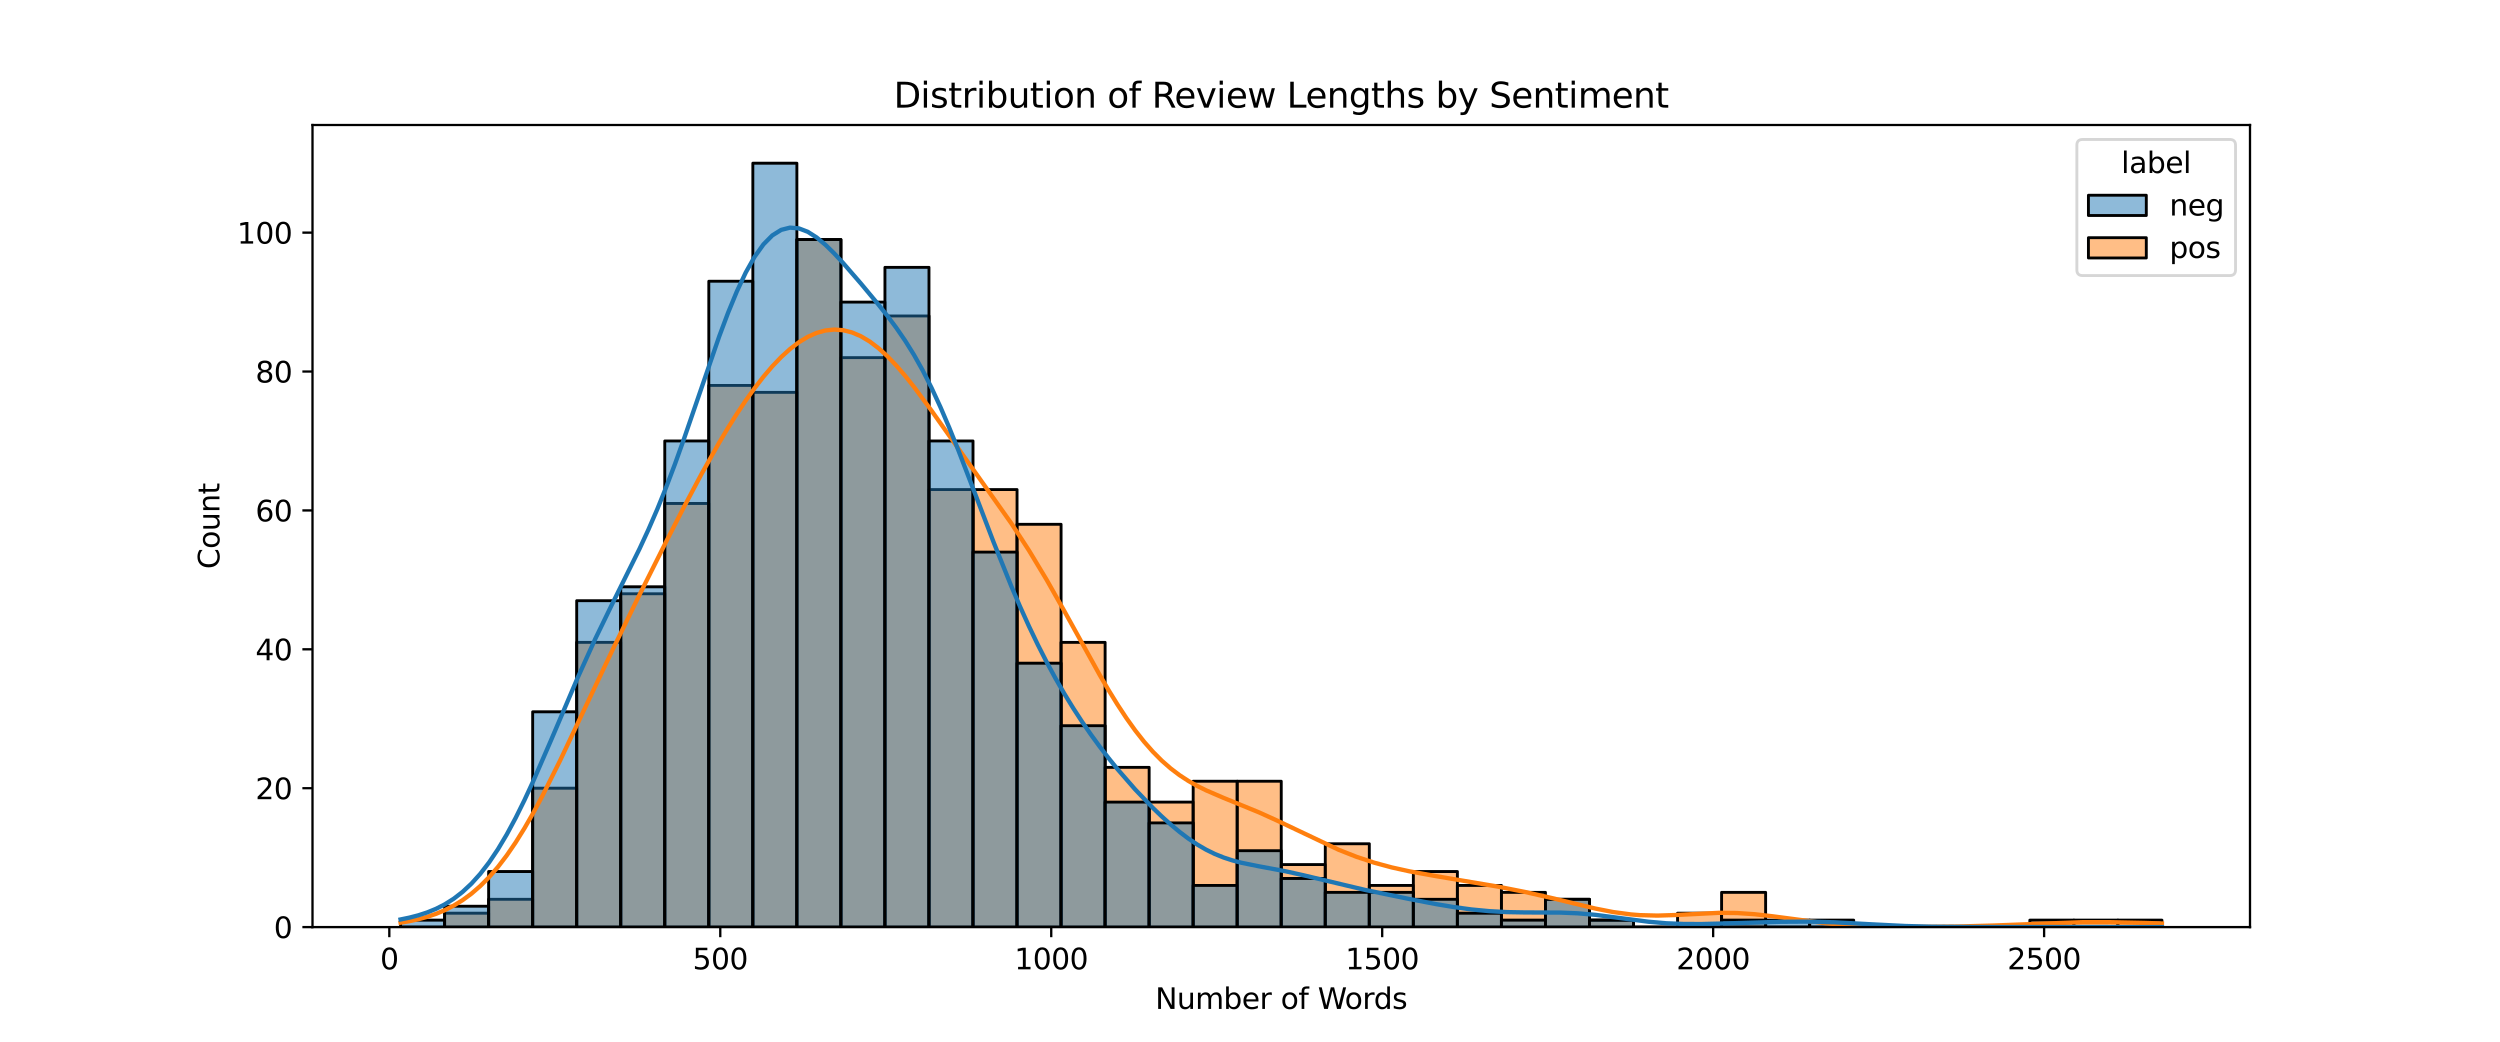 <?xml version="1.0" encoding="utf-8" standalone="no"?>
<!DOCTYPE svg PUBLIC "-//W3C//DTD SVG 1.1//EN"
  "http://www.w3.org/Graphics/SVG/1.1/DTD/svg11.dtd">
<svg xmlns:xlink="http://www.w3.org/1999/xlink" width="864pt" height="360pt" viewBox="0 0 864 360" xmlns="http://www.w3.org/2000/svg" version="1.1">
 <defs>
  <style type="text/css">*{stroke-linejoin: round; stroke-linecap: butt}</style>
 </defs>
 <g id="figure_1">
  <g id="patch_1">
   <path d="M 0 360 
L 864 360 
L 864 0 
L 0 0 
z
" style="fill: #ffffff"/>
  </g>
  <g id="axes_1">
   <g id="patch_2">
    <path d="M 108 320.4 
L 777.6 320.4 
L 777.6 43.2 
L 108 43.2 
z
" style="fill: #ffffff"/>
   </g>
   <g id="patch_3">
    <path d="M 138.436 320.4 
L 153.655 320.4 
L 153.655 320.4 
L 138.436 320.4 
z
" clip-path="url(#pd66132fec1)" style="fill: #ff7f0e; fill-opacity: 0.5; stroke: #000000; stroke-linejoin: miter"/>
   </g>
   <g id="patch_4">
    <path d="M 153.655 320.4 
L 168.873 320.4 
L 168.873 315.6 
L 153.655 315.6 
z
" clip-path="url(#pd66132fec1)" style="fill: #ff7f0e; fill-opacity: 0.5; stroke: #000000; stroke-linejoin: miter"/>
   </g>
   <g id="patch_5">
    <path d="M 168.873 320.4 
L 184.091 320.4 
L 184.091 310.8 
L 168.873 310.8 
z
" clip-path="url(#pd66132fec1)" style="fill: #ff7f0e; fill-opacity: 0.5; stroke: #000000; stroke-linejoin: miter"/>
   </g>
   <g id="patch_6">
    <path d="M 184.091 320.4 
L 199.309 320.4 
L 199.309 272.4 
L 184.091 272.4 
z
" clip-path="url(#pd66132fec1)" style="fill: #ff7f0e; fill-opacity: 0.5; stroke: #000000; stroke-linejoin: miter"/>
   </g>
   <g id="patch_7">
    <path d="M 199.309 320.4 
L 214.527 320.4 
L 214.527 222 
L 199.309 222 
z
" clip-path="url(#pd66132fec1)" style="fill: #ff7f0e; fill-opacity: 0.5; stroke: #000000; stroke-linejoin: miter"/>
   </g>
   <g id="patch_8">
    <path d="M 214.527 320.4 
L 229.745 320.4 
L 229.745 205.2 
L 214.527 205.2 
z
" clip-path="url(#pd66132fec1)" style="fill: #ff7f0e; fill-opacity: 0.5; stroke: #000000; stroke-linejoin: miter"/>
   </g>
   <g id="patch_9">
    <path d="M 229.745 320.4 
L 244.964 320.4 
L 244.964 174 
L 229.745 174 
z
" clip-path="url(#pd66132fec1)" style="fill: #ff7f0e; fill-opacity: 0.5; stroke: #000000; stroke-linejoin: miter"/>
   </g>
   <g id="patch_10">
    <path d="M 244.964 320.4 
L 260.182 320.4 
L 260.182 133.2 
L 244.964 133.2 
z
" clip-path="url(#pd66132fec1)" style="fill: #ff7f0e; fill-opacity: 0.5; stroke: #000000; stroke-linejoin: miter"/>
   </g>
   <g id="patch_11">
    <path d="M 260.182 320.4 
L 275.4 320.4 
L 275.4 135.6 
L 260.182 135.6 
z
" clip-path="url(#pd66132fec1)" style="fill: #ff7f0e; fill-opacity: 0.5; stroke: #000000; stroke-linejoin: miter"/>
   </g>
   <g id="patch_12">
    <path d="M 275.4 320.4 
L 290.618 320.4 
L 290.618 82.8 
L 275.4 82.8 
z
" clip-path="url(#pd66132fec1)" style="fill: #ff7f0e; fill-opacity: 0.5; stroke: #000000; stroke-linejoin: miter"/>
   </g>
   <g id="patch_13">
    <path d="M 290.618 320.4 
L 305.836 320.4 
L 305.836 123.6 
L 290.618 123.6 
z
" clip-path="url(#pd66132fec1)" style="fill: #ff7f0e; fill-opacity: 0.5; stroke: #000000; stroke-linejoin: miter"/>
   </g>
   <g id="patch_14">
    <path d="M 305.836 320.4 
L 321.055 320.4 
L 321.055 109.2 
L 305.836 109.2 
z
" clip-path="url(#pd66132fec1)" style="fill: #ff7f0e; fill-opacity: 0.5; stroke: #000000; stroke-linejoin: miter"/>
   </g>
   <g id="patch_15">
    <path d="M 321.055 320.4 
L 336.273 320.4 
L 336.273 169.2 
L 321.055 169.2 
z
" clip-path="url(#pd66132fec1)" style="fill: #ff7f0e; fill-opacity: 0.5; stroke: #000000; stroke-linejoin: miter"/>
   </g>
   <g id="patch_16">
    <path d="M 336.273 320.4 
L 351.491 320.4 
L 351.491 169.2 
L 336.273 169.2 
z
" clip-path="url(#pd66132fec1)" style="fill: #ff7f0e; fill-opacity: 0.5; stroke: #000000; stroke-linejoin: miter"/>
   </g>
   <g id="patch_17">
    <path d="M 351.491 320.4 
L 366.709 320.4 
L 366.709 181.2 
L 351.491 181.2 
z
" clip-path="url(#pd66132fec1)" style="fill: #ff7f0e; fill-opacity: 0.5; stroke: #000000; stroke-linejoin: miter"/>
   </g>
   <g id="patch_18">
    <path d="M 366.709 320.4 
L 381.927 320.4 
L 381.927 222 
L 366.709 222 
z
" clip-path="url(#pd66132fec1)" style="fill: #ff7f0e; fill-opacity: 0.5; stroke: #000000; stroke-linejoin: miter"/>
   </g>
   <g id="patch_19">
    <path d="M 381.927 320.4 
L 397.145 320.4 
L 397.145 265.2 
L 381.927 265.2 
z
" clip-path="url(#pd66132fec1)" style="fill: #ff7f0e; fill-opacity: 0.5; stroke: #000000; stroke-linejoin: miter"/>
   </g>
   <g id="patch_20">
    <path d="M 397.145 320.4 
L 412.364 320.4 
L 412.364 277.2 
L 397.145 277.2 
z
" clip-path="url(#pd66132fec1)" style="fill: #ff7f0e; fill-opacity: 0.5; stroke: #000000; stroke-linejoin: miter"/>
   </g>
   <g id="patch_21">
    <path d="M 412.364 320.4 
L 427.582 320.4 
L 427.582 270 
L 412.364 270 
z
" clip-path="url(#pd66132fec1)" style="fill: #ff7f0e; fill-opacity: 0.5; stroke: #000000; stroke-linejoin: miter"/>
   </g>
   <g id="patch_22">
    <path d="M 427.582 320.4 
L 442.8 320.4 
L 442.8 270 
L 427.582 270 
z
" clip-path="url(#pd66132fec1)" style="fill: #ff7f0e; fill-opacity: 0.5; stroke: #000000; stroke-linejoin: miter"/>
   </g>
   <g id="patch_23">
    <path d="M 442.8 320.4 
L 458.018 320.4 
L 458.018 298.8 
L 442.8 298.8 
z
" clip-path="url(#pd66132fec1)" style="fill: #ff7f0e; fill-opacity: 0.5; stroke: #000000; stroke-linejoin: miter"/>
   </g>
   <g id="patch_24">
    <path d="M 458.018 320.4 
L 473.236 320.4 
L 473.236 291.6 
L 458.018 291.6 
z
" clip-path="url(#pd66132fec1)" style="fill: #ff7f0e; fill-opacity: 0.5; stroke: #000000; stroke-linejoin: miter"/>
   </g>
   <g id="patch_25">
    <path d="M 473.236 320.4 
L 488.455 320.4 
L 488.455 306 
L 473.236 306 
z
" clip-path="url(#pd66132fec1)" style="fill: #ff7f0e; fill-opacity: 0.5; stroke: #000000; stroke-linejoin: miter"/>
   </g>
   <g id="patch_26">
    <path d="M 488.455 320.4 
L 503.673 320.4 
L 503.673 301.2 
L 488.455 301.2 
z
" clip-path="url(#pd66132fec1)" style="fill: #ff7f0e; fill-opacity: 0.5; stroke: #000000; stroke-linejoin: miter"/>
   </g>
   <g id="patch_27">
    <path d="M 503.673 320.4 
L 518.891 320.4 
L 518.891 306 
L 503.673 306 
z
" clip-path="url(#pd66132fec1)" style="fill: #ff7f0e; fill-opacity: 0.5; stroke: #000000; stroke-linejoin: miter"/>
   </g>
   <g id="patch_28">
    <path d="M 518.891 320.4 
L 534.109 320.4 
L 534.109 308.4 
L 518.891 308.4 
z
" clip-path="url(#pd66132fec1)" style="fill: #ff7f0e; fill-opacity: 0.5; stroke: #000000; stroke-linejoin: miter"/>
   </g>
   <g id="patch_29">
    <path d="M 534.109 320.4 
L 549.327 320.4 
L 549.327 310.8 
L 534.109 310.8 
z
" clip-path="url(#pd66132fec1)" style="fill: #ff7f0e; fill-opacity: 0.5; stroke: #000000; stroke-linejoin: miter"/>
   </g>
   <g id="patch_30">
    <path d="M 549.327 320.4 
L 564.545 320.4 
L 564.545 318 
L 549.327 318 
z
" clip-path="url(#pd66132fec1)" style="fill: #ff7f0e; fill-opacity: 0.5; stroke: #000000; stroke-linejoin: miter"/>
   </g>
   <g id="patch_31">
    <path d="M 564.545 320.4 
L 579.764 320.4 
L 579.764 320.4 
L 564.545 320.4 
z
" clip-path="url(#pd66132fec1)" style="fill: #ff7f0e; fill-opacity: 0.5; stroke: #000000; stroke-linejoin: miter"/>
   </g>
   <g id="patch_32">
    <path d="M 579.764 320.4 
L 594.982 320.4 
L 594.982 315.6 
L 579.764 315.6 
z
" clip-path="url(#pd66132fec1)" style="fill: #ff7f0e; fill-opacity: 0.5; stroke: #000000; stroke-linejoin: miter"/>
   </g>
   <g id="patch_33">
    <path d="M 594.982 320.4 
L 610.2 320.4 
L 610.2 308.4 
L 594.982 308.4 
z
" clip-path="url(#pd66132fec1)" style="fill: #ff7f0e; fill-opacity: 0.5; stroke: #000000; stroke-linejoin: miter"/>
   </g>
   <g id="patch_34">
    <path d="M 610.2 320.4 
L 625.418 320.4 
L 625.418 320.4 
L 610.2 320.4 
z
" clip-path="url(#pd66132fec1)" style="fill: #ff7f0e; fill-opacity: 0.5; stroke: #000000; stroke-linejoin: miter"/>
   </g>
   <g id="patch_35">
    <path d="M 625.418 320.4 
L 640.636 320.4 
L 640.636 320.4 
L 625.418 320.4 
z
" clip-path="url(#pd66132fec1)" style="fill: #ff7f0e; fill-opacity: 0.5; stroke: #000000; stroke-linejoin: miter"/>
   </g>
   <g id="patch_36">
    <path d="M 640.636 320.4 
L 655.855 320.4 
L 655.855 320.4 
L 640.636 320.4 
z
" clip-path="url(#pd66132fec1)" style="fill: #ff7f0e; fill-opacity: 0.5; stroke: #000000; stroke-linejoin: miter"/>
   </g>
   <g id="patch_37">
    <path d="M 655.855 320.4 
L 671.073 320.4 
L 671.073 320.4 
L 655.855 320.4 
z
" clip-path="url(#pd66132fec1)" style="fill: #ff7f0e; fill-opacity: 0.5; stroke: #000000; stroke-linejoin: miter"/>
   </g>
   <g id="patch_38">
    <path d="M 671.073 320.4 
L 686.291 320.4 
L 686.291 320.4 
L 671.073 320.4 
z
" clip-path="url(#pd66132fec1)" style="fill: #ff7f0e; fill-opacity: 0.5; stroke: #000000; stroke-linejoin: miter"/>
   </g>
   <g id="patch_39">
    <path d="M 686.291 320.4 
L 701.509 320.4 
L 701.509 320.4 
L 686.291 320.4 
z
" clip-path="url(#pd66132fec1)" style="fill: #ff7f0e; fill-opacity: 0.5; stroke: #000000; stroke-linejoin: miter"/>
   </g>
   <g id="patch_40">
    <path d="M 701.509 320.4 
L 716.727 320.4 
L 716.727 318 
L 701.509 318 
z
" clip-path="url(#pd66132fec1)" style="fill: #ff7f0e; fill-opacity: 0.5; stroke: #000000; stroke-linejoin: miter"/>
   </g>
   <g id="patch_41">
    <path d="M 716.727 320.4 
L 731.945 320.4 
L 731.945 318 
L 716.727 318 
z
" clip-path="url(#pd66132fec1)" style="fill: #ff7f0e; fill-opacity: 0.5; stroke: #000000; stroke-linejoin: miter"/>
   </g>
   <g id="patch_42">
    <path d="M 731.945 320.4 
L 747.164 320.4 
L 747.164 318 
L 731.945 318 
z
" clip-path="url(#pd66132fec1)" style="fill: #ff7f0e; fill-opacity: 0.5; stroke: #000000; stroke-linejoin: miter"/>
   </g>
   <g id="patch_43">
    <path d="M 138.436 320.4 
L 153.655 320.4 
L 153.655 318 
L 138.436 318 
z
" clip-path="url(#pd66132fec1)" style="fill: #1f77b4; fill-opacity: 0.5; stroke: #000000; stroke-linejoin: miter"/>
   </g>
   <g id="patch_44">
    <path d="M 153.655 320.4 
L 168.873 320.4 
L 168.873 313.2 
L 153.655 313.2 
z
" clip-path="url(#pd66132fec1)" style="fill: #1f77b4; fill-opacity: 0.5; stroke: #000000; stroke-linejoin: miter"/>
   </g>
   <g id="patch_45">
    <path d="M 168.873 320.4 
L 184.091 320.4 
L 184.091 301.2 
L 168.873 301.2 
z
" clip-path="url(#pd66132fec1)" style="fill: #1f77b4; fill-opacity: 0.5; stroke: #000000; stroke-linejoin: miter"/>
   </g>
   <g id="patch_46">
    <path d="M 184.091 320.4 
L 199.309 320.4 
L 199.309 246 
L 184.091 246 
z
" clip-path="url(#pd66132fec1)" style="fill: #1f77b4; fill-opacity: 0.5; stroke: #000000; stroke-linejoin: miter"/>
   </g>
   <g id="patch_47">
    <path d="M 199.309 320.4 
L 214.527 320.4 
L 214.527 207.6 
L 199.309 207.6 
z
" clip-path="url(#pd66132fec1)" style="fill: #1f77b4; fill-opacity: 0.5; stroke: #000000; stroke-linejoin: miter"/>
   </g>
   <g id="patch_48">
    <path d="M 214.527 320.4 
L 229.745 320.4 
L 229.745 202.8 
L 214.527 202.8 
z
" clip-path="url(#pd66132fec1)" style="fill: #1f77b4; fill-opacity: 0.5; stroke: #000000; stroke-linejoin: miter"/>
   </g>
   <g id="patch_49">
    <path d="M 229.745 320.4 
L 244.964 320.4 
L 244.964 152.4 
L 229.745 152.4 
z
" clip-path="url(#pd66132fec1)" style="fill: #1f77b4; fill-opacity: 0.5; stroke: #000000; stroke-linejoin: miter"/>
   </g>
   <g id="patch_50">
    <path d="M 244.964 320.4 
L 260.182 320.4 
L 260.182 97.2 
L 244.964 97.2 
z
" clip-path="url(#pd66132fec1)" style="fill: #1f77b4; fill-opacity: 0.5; stroke: #000000; stroke-linejoin: miter"/>
   </g>
   <g id="patch_51">
    <path d="M 260.182 320.4 
L 275.4 320.4 
L 275.4 56.4 
L 260.182 56.4 
z
" clip-path="url(#pd66132fec1)" style="fill: #1f77b4; fill-opacity: 0.5; stroke: #000000; stroke-linejoin: miter"/>
   </g>
   <g id="patch_52">
    <path d="M 275.4 320.4 
L 290.618 320.4 
L 290.618 82.8 
L 275.4 82.8 
z
" clip-path="url(#pd66132fec1)" style="fill: #1f77b4; fill-opacity: 0.5; stroke: #000000; stroke-linejoin: miter"/>
   </g>
   <g id="patch_53">
    <path d="M 290.618 320.4 
L 305.836 320.4 
L 305.836 104.4 
L 290.618 104.4 
z
" clip-path="url(#pd66132fec1)" style="fill: #1f77b4; fill-opacity: 0.5; stroke: #000000; stroke-linejoin: miter"/>
   </g>
   <g id="patch_54">
    <path d="M 305.836 320.4 
L 321.055 320.4 
L 321.055 92.4 
L 305.836 92.4 
z
" clip-path="url(#pd66132fec1)" style="fill: #1f77b4; fill-opacity: 0.5; stroke: #000000; stroke-linejoin: miter"/>
   </g>
   <g id="patch_55">
    <path d="M 321.055 320.4 
L 336.273 320.4 
L 336.273 152.4 
L 321.055 152.4 
z
" clip-path="url(#pd66132fec1)" style="fill: #1f77b4; fill-opacity: 0.5; stroke: #000000; stroke-linejoin: miter"/>
   </g>
   <g id="patch_56">
    <path d="M 336.273 320.4 
L 351.491 320.4 
L 351.491 190.8 
L 336.273 190.8 
z
" clip-path="url(#pd66132fec1)" style="fill: #1f77b4; fill-opacity: 0.5; stroke: #000000; stroke-linejoin: miter"/>
   </g>
   <g id="patch_57">
    <path d="M 351.491 320.4 
L 366.709 320.4 
L 366.709 229.2 
L 351.491 229.2 
z
" clip-path="url(#pd66132fec1)" style="fill: #1f77b4; fill-opacity: 0.5; stroke: #000000; stroke-linejoin: miter"/>
   </g>
   <g id="patch_58">
    <path d="M 366.709 320.4 
L 381.927 320.4 
L 381.927 250.8 
L 366.709 250.8 
z
" clip-path="url(#pd66132fec1)" style="fill: #1f77b4; fill-opacity: 0.5; stroke: #000000; stroke-linejoin: miter"/>
   </g>
   <g id="patch_59">
    <path d="M 381.927 320.4 
L 397.145 320.4 
L 397.145 277.2 
L 381.927 277.2 
z
" clip-path="url(#pd66132fec1)" style="fill: #1f77b4; fill-opacity: 0.5; stroke: #000000; stroke-linejoin: miter"/>
   </g>
   <g id="patch_60">
    <path d="M 397.145 320.4 
L 412.364 320.4 
L 412.364 284.4 
L 397.145 284.4 
z
" clip-path="url(#pd66132fec1)" style="fill: #1f77b4; fill-opacity: 0.5; stroke: #000000; stroke-linejoin: miter"/>
   </g>
   <g id="patch_61">
    <path d="M 412.364 320.4 
L 427.582 320.4 
L 427.582 306 
L 412.364 306 
z
" clip-path="url(#pd66132fec1)" style="fill: #1f77b4; fill-opacity: 0.5; stroke: #000000; stroke-linejoin: miter"/>
   </g>
   <g id="patch_62">
    <path d="M 427.582 320.4 
L 442.8 320.4 
L 442.8 294 
L 427.582 294 
z
" clip-path="url(#pd66132fec1)" style="fill: #1f77b4; fill-opacity: 0.5; stroke: #000000; stroke-linejoin: miter"/>
   </g>
   <g id="patch_63">
    <path d="M 442.8 320.4 
L 458.018 320.4 
L 458.018 303.6 
L 442.8 303.6 
z
" clip-path="url(#pd66132fec1)" style="fill: #1f77b4; fill-opacity: 0.5; stroke: #000000; stroke-linejoin: miter"/>
   </g>
   <g id="patch_64">
    <path d="M 458.018 320.4 
L 473.236 320.4 
L 473.236 308.4 
L 458.018 308.4 
z
" clip-path="url(#pd66132fec1)" style="fill: #1f77b4; fill-opacity: 0.5; stroke: #000000; stroke-linejoin: miter"/>
   </g>
   <g id="patch_65">
    <path d="M 473.236 320.4 
L 488.455 320.4 
L 488.455 308.4 
L 473.236 308.4 
z
" clip-path="url(#pd66132fec1)" style="fill: #1f77b4; fill-opacity: 0.5; stroke: #000000; stroke-linejoin: miter"/>
   </g>
   <g id="patch_66">
    <path d="M 488.455 320.4 
L 503.673 320.4 
L 503.673 310.8 
L 488.455 310.8 
z
" clip-path="url(#pd66132fec1)" style="fill: #1f77b4; fill-opacity: 0.5; stroke: #000000; stroke-linejoin: miter"/>
   </g>
   <g id="patch_67">
    <path d="M 503.673 320.4 
L 518.891 320.4 
L 518.891 315.6 
L 503.673 315.6 
z
" clip-path="url(#pd66132fec1)" style="fill: #1f77b4; fill-opacity: 0.5; stroke: #000000; stroke-linejoin: miter"/>
   </g>
   <g id="patch_68">
    <path d="M 518.891 320.4 
L 534.109 320.4 
L 534.109 318 
L 518.891 318 
z
" clip-path="url(#pd66132fec1)" style="fill: #1f77b4; fill-opacity: 0.5; stroke: #000000; stroke-linejoin: miter"/>
   </g>
   <g id="patch_69">
    <path d="M 534.109 320.4 
L 549.327 320.4 
L 549.327 310.8 
L 534.109 310.8 
z
" clip-path="url(#pd66132fec1)" style="fill: #1f77b4; fill-opacity: 0.5; stroke: #000000; stroke-linejoin: miter"/>
   </g>
   <g id="patch_70">
    <path d="M 549.327 320.4 
L 564.545 320.4 
L 564.545 318 
L 549.327 318 
z
" clip-path="url(#pd66132fec1)" style="fill: #1f77b4; fill-opacity: 0.5; stroke: #000000; stroke-linejoin: miter"/>
   </g>
   <g id="patch_71">
    <path d="M 564.545 320.4 
L 579.764 320.4 
L 579.764 320.4 
L 564.545 320.4 
z
" clip-path="url(#pd66132fec1)" style="fill: #1f77b4; fill-opacity: 0.5; stroke: #000000; stroke-linejoin: miter"/>
   </g>
   <g id="patch_72">
    <path d="M 579.764 320.4 
L 594.982 320.4 
L 594.982 320.4 
L 579.764 320.4 
z
" clip-path="url(#pd66132fec1)" style="fill: #1f77b4; fill-opacity: 0.5; stroke: #000000; stroke-linejoin: miter"/>
   </g>
   <g id="patch_73">
    <path d="M 594.982 320.4 
L 610.2 320.4 
L 610.2 318 
L 594.982 318 
z
" clip-path="url(#pd66132fec1)" style="fill: #1f77b4; fill-opacity: 0.5; stroke: #000000; stroke-linejoin: miter"/>
   </g>
   <g id="patch_74">
    <path d="M 610.2 320.4 
L 625.418 320.4 
L 625.418 318 
L 610.2 318 
z
" clip-path="url(#pd66132fec1)" style="fill: #1f77b4; fill-opacity: 0.5; stroke: #000000; stroke-linejoin: miter"/>
   </g>
   <g id="patch_75">
    <path d="M 625.418 320.4 
L 640.636 320.4 
L 640.636 318 
L 625.418 318 
z
" clip-path="url(#pd66132fec1)" style="fill: #1f77b4; fill-opacity: 0.5; stroke: #000000; stroke-linejoin: miter"/>
   </g>
   <g id="patch_76">
    <path d="M 640.636 320.4 
L 655.855 320.4 
L 655.855 320.4 
L 640.636 320.4 
z
" clip-path="url(#pd66132fec1)" style="fill: #1f77b4; fill-opacity: 0.5; stroke: #000000; stroke-linejoin: miter"/>
   </g>
   <g id="patch_77">
    <path d="M 655.855 320.4 
L 671.073 320.4 
L 671.073 320.4 
L 655.855 320.4 
z
" clip-path="url(#pd66132fec1)" style="fill: #1f77b4; fill-opacity: 0.5; stroke: #000000; stroke-linejoin: miter"/>
   </g>
   <g id="patch_78">
    <path d="M 671.073 320.4 
L 686.291 320.4 
L 686.291 320.4 
L 671.073 320.4 
z
" clip-path="url(#pd66132fec1)" style="fill: #1f77b4; fill-opacity: 0.5; stroke: #000000; stroke-linejoin: miter"/>
   </g>
   <g id="patch_79">
    <path d="M 686.291 320.4 
L 701.509 320.4 
L 701.509 320.4 
L 686.291 320.4 
z
" clip-path="url(#pd66132fec1)" style="fill: #1f77b4; fill-opacity: 0.5; stroke: #000000; stroke-linejoin: miter"/>
   </g>
   <g id="patch_80">
    <path d="M 701.509 320.4 
L 716.727 320.4 
L 716.727 320.4 
L 701.509 320.4 
z
" clip-path="url(#pd66132fec1)" style="fill: #1f77b4; fill-opacity: 0.5; stroke: #000000; stroke-linejoin: miter"/>
   </g>
   <g id="patch_81">
    <path d="M 716.727 320.4 
L 731.945 320.4 
L 731.945 320.4 
L 716.727 320.4 
z
" clip-path="url(#pd66132fec1)" style="fill: #1f77b4; fill-opacity: 0.5; stroke: #000000; stroke-linejoin: miter"/>
   </g>
   <g id="patch_82">
    <path d="M 731.945 320.4 
L 747.164 320.4 
L 747.164 320.4 
L 731.945 320.4 
z
" clip-path="url(#pd66132fec1)" style="fill: #1f77b4; fill-opacity: 0.5; stroke: #000000; stroke-linejoin: miter"/>
   </g>
   <g id="matplotlib.axis_1">
    <g id="xtick_1">
     <g id="line2d_1">
      <defs>
       <path id="m12e6ab8693" d="M 0 0 
L 0 3.5 
" style="stroke: #000000; stroke-width: 0.8"/>
      </defs>
      <g>
       <use xlink:href="#m12e6ab8693" x="134.547" y="320.4" style="stroke: #000000; stroke-width: 0.8"/>
      </g>
     </g>
     <g id="text_1">
      <!-- 0 -->
      <g transform="translate(131.366 334.998) scale(0.1 -0.1)">
       <defs>
        <path id="DejaVuSans-30" d="M 2034 4250 
Q 1547 4250 1301 3770 
Q 1056 3291 1056 2328 
Q 1056 1369 1301 889 
Q 1547 409 2034 409 
Q 2525 409 2770 889 
Q 3016 1369 3016 2328 
Q 3016 3291 2770 3770 
Q 2525 4250 2034 4250 
z
M 2034 4750 
Q 2819 4750 3233 4129 
Q 3647 3509 3647 2328 
Q 3647 1150 3233 529 
Q 2819 -91 2034 -91 
Q 1250 -91 836 529 
Q 422 1150 422 2328 
Q 422 3509 836 4129 
Q 1250 4750 2034 4750 
z
" transform="scale(0.016)"/>
       </defs>
       <use xlink:href="#DejaVuSans-30"/>
      </g>
     </g>
    </g>
    <g id="xtick_2">
     <g id="line2d_2">
      <g>
       <use xlink:href="#m12e6ab8693" x="248.927" y="320.4" style="stroke: #000000; stroke-width: 0.8"/>
      </g>
     </g>
     <g id="text_2">
      <!-- 500 -->
      <g transform="translate(239.383 334.998) scale(0.1 -0.1)">
       <defs>
        <path id="DejaVuSans-35" d="M 691 4666 
L 3169 4666 
L 3169 4134 
L 1269 4134 
L 1269 2991 
Q 1406 3038 1543 3061 
Q 1681 3084 1819 3084 
Q 2600 3084 3056 2656 
Q 3513 2228 3513 1497 
Q 3513 744 3044 326 
Q 2575 -91 1722 -91 
Q 1428 -91 1123 -41 
Q 819 9 494 109 
L 494 744 
Q 775 591 1075 516 
Q 1375 441 1709 441 
Q 2250 441 2565 725 
Q 2881 1009 2881 1497 
Q 2881 1984 2565 2268 
Q 2250 2553 1709 2553 
Q 1456 2553 1204 2497 
Q 953 2441 691 2322 
L 691 4666 
z
" transform="scale(0.016)"/>
       </defs>
       <use xlink:href="#DejaVuSans-35"/>
       <use xlink:href="#DejaVuSans-30" x="63.623"/>
       <use xlink:href="#DejaVuSans-30" x="127.246"/>
      </g>
     </g>
    </g>
    <g id="xtick_3">
     <g id="line2d_3">
      <g>
       <use xlink:href="#m12e6ab8693" x="363.306" y="320.4" style="stroke: #000000; stroke-width: 0.8"/>
      </g>
     </g>
     <g id="text_3">
      <!-- 1000 -->
      <g transform="translate(350.581 334.998) scale(0.1 -0.1)">
       <defs>
        <path id="DejaVuSans-31" d="M 794 531 
L 1825 531 
L 1825 4091 
L 703 3866 
L 703 4441 
L 1819 4666 
L 2450 4666 
L 2450 531 
L 3481 531 
L 3481 0 
L 794 0 
L 794 531 
z
" transform="scale(0.016)"/>
       </defs>
       <use xlink:href="#DejaVuSans-31"/>
       <use xlink:href="#DejaVuSans-30" x="63.623"/>
       <use xlink:href="#DejaVuSans-30" x="127.246"/>
       <use xlink:href="#DejaVuSans-30" x="190.869"/>
      </g>
     </g>
    </g>
    <g id="xtick_4">
     <g id="line2d_4">
      <g>
       <use xlink:href="#m12e6ab8693" x="477.686" y="320.4" style="stroke: #000000; stroke-width: 0.8"/>
      </g>
     </g>
     <g id="text_4">
      <!-- 1500 -->
      <g transform="translate(464.961 334.998) scale(0.1 -0.1)">
       <use xlink:href="#DejaVuSans-31"/>
       <use xlink:href="#DejaVuSans-35" x="63.623"/>
       <use xlink:href="#DejaVuSans-30" x="127.246"/>
       <use xlink:href="#DejaVuSans-30" x="190.869"/>
      </g>
     </g>
    </g>
    <g id="xtick_5">
     <g id="line2d_5">
      <g>
       <use xlink:href="#m12e6ab8693" x="592.065" y="320.4" style="stroke: #000000; stroke-width: 0.8"/>
      </g>
     </g>
     <g id="text_5">
      <!-- 2000 -->
      <g transform="translate(579.34 334.998) scale(0.1 -0.1)">
       <defs>
        <path id="DejaVuSans-32" d="M 1228 531 
L 3431 531 
L 3431 0 
L 469 0 
L 469 531 
Q 828 903 1448 1529 
Q 2069 2156 2228 2338 
Q 2531 2678 2651 2914 
Q 2772 3150 2772 3378 
Q 2772 3750 2511 3984 
Q 2250 4219 1831 4219 
Q 1534 4219 1204 4116 
Q 875 4013 500 3803 
L 500 4441 
Q 881 4594 1212 4672 
Q 1544 4750 1819 4750 
Q 2544 4750 2975 4387 
Q 3406 4025 3406 3419 
Q 3406 3131 3298 2873 
Q 3191 2616 2906 2266 
Q 2828 2175 2409 1742 
Q 1991 1309 1228 531 
z
" transform="scale(0.016)"/>
       </defs>
       <use xlink:href="#DejaVuSans-32"/>
       <use xlink:href="#DejaVuSans-30" x="63.623"/>
       <use xlink:href="#DejaVuSans-30" x="127.246"/>
       <use xlink:href="#DejaVuSans-30" x="190.869"/>
      </g>
     </g>
    </g>
    <g id="xtick_6">
     <g id="line2d_6">
      <g>
       <use xlink:href="#m12e6ab8693" x="706.445" y="320.4" style="stroke: #000000; stroke-width: 0.8"/>
      </g>
     </g>
     <g id="text_6">
      <!-- 2500 -->
      <g transform="translate(693.72 334.998) scale(0.1 -0.1)">
       <use xlink:href="#DejaVuSans-32"/>
       <use xlink:href="#DejaVuSans-35" x="63.623"/>
       <use xlink:href="#DejaVuSans-30" x="127.246"/>
       <use xlink:href="#DejaVuSans-30" x="190.869"/>
      </g>
     </g>
    </g>
    <g id="text_7">
     <!-- Number of Words -->
     <g transform="translate(399.26 348.677) scale(0.1 -0.1)">
      <defs>
       <path id="DejaVuSans-4e" d="M 628 4666 
L 1478 4666 
L 3547 763 
L 3547 4666 
L 4159 4666 
L 4159 0 
L 3309 0 
L 1241 3903 
L 1241 0 
L 628 0 
L 628 4666 
z
" transform="scale(0.016)"/>
       <path id="DejaVuSans-75" d="M 544 1381 
L 544 3500 
L 1119 3500 
L 1119 1403 
Q 1119 906 1312 657 
Q 1506 409 1894 409 
Q 2359 409 2629 706 
Q 2900 1003 2900 1516 
L 2900 3500 
L 3475 3500 
L 3475 0 
L 2900 0 
L 2900 538 
Q 2691 219 2414 64 
Q 2138 -91 1772 -91 
Q 1169 -91 856 284 
Q 544 659 544 1381 
z
M 1991 3584 
L 1991 3584 
z
" transform="scale(0.016)"/>
       <path id="DejaVuSans-6d" d="M 3328 2828 
Q 3544 3216 3844 3400 
Q 4144 3584 4550 3584 
Q 5097 3584 5394 3201 
Q 5691 2819 5691 2113 
L 5691 0 
L 5113 0 
L 5113 2094 
Q 5113 2597 4934 2840 
Q 4756 3084 4391 3084 
Q 3944 3084 3684 2787 
Q 3425 2491 3425 1978 
L 3425 0 
L 2847 0 
L 2847 2094 
Q 2847 2600 2669 2842 
Q 2491 3084 2119 3084 
Q 1678 3084 1418 2786 
Q 1159 2488 1159 1978 
L 1159 0 
L 581 0 
L 581 3500 
L 1159 3500 
L 1159 2956 
Q 1356 3278 1631 3431 
Q 1906 3584 2284 3584 
Q 2666 3584 2933 3390 
Q 3200 3197 3328 2828 
z
" transform="scale(0.016)"/>
       <path id="DejaVuSans-62" d="M 3116 1747 
Q 3116 2381 2855 2742 
Q 2594 3103 2138 3103 
Q 1681 3103 1420 2742 
Q 1159 2381 1159 1747 
Q 1159 1113 1420 752 
Q 1681 391 2138 391 
Q 2594 391 2855 752 
Q 3116 1113 3116 1747 
z
M 1159 2969 
Q 1341 3281 1617 3432 
Q 1894 3584 2278 3584 
Q 2916 3584 3314 3078 
Q 3713 2572 3713 1747 
Q 3713 922 3314 415 
Q 2916 -91 2278 -91 
Q 1894 -91 1617 61 
Q 1341 213 1159 525 
L 1159 0 
L 581 0 
L 581 4863 
L 1159 4863 
L 1159 2969 
z
" transform="scale(0.016)"/>
       <path id="DejaVuSans-65" d="M 3597 1894 
L 3597 1613 
L 953 1613 
Q 991 1019 1311 708 
Q 1631 397 2203 397 
Q 2534 397 2845 478 
Q 3156 559 3463 722 
L 3463 178 
Q 3153 47 2828 -22 
Q 2503 -91 2169 -91 
Q 1331 -91 842 396 
Q 353 884 353 1716 
Q 353 2575 817 3079 
Q 1281 3584 2069 3584 
Q 2775 3584 3186 3129 
Q 3597 2675 3597 1894 
z
M 3022 2063 
Q 3016 2534 2758 2815 
Q 2500 3097 2075 3097 
Q 1594 3097 1305 2825 
Q 1016 2553 972 2059 
L 3022 2063 
z
" transform="scale(0.016)"/>
       <path id="DejaVuSans-72" d="M 2631 2963 
Q 2534 3019 2420 3045 
Q 2306 3072 2169 3072 
Q 1681 3072 1420 2755 
Q 1159 2438 1159 1844 
L 1159 0 
L 581 0 
L 581 3500 
L 1159 3500 
L 1159 2956 
Q 1341 3275 1631 3429 
Q 1922 3584 2338 3584 
Q 2397 3584 2469 3576 
Q 2541 3569 2628 3553 
L 2631 2963 
z
" transform="scale(0.016)"/>
       <path id="DejaVuSans-20" transform="scale(0.016)"/>
       <path id="DejaVuSans-6f" d="M 1959 3097 
Q 1497 3097 1228 2736 
Q 959 2375 959 1747 
Q 959 1119 1226 758 
Q 1494 397 1959 397 
Q 2419 397 2687 759 
Q 2956 1122 2956 1747 
Q 2956 2369 2687 2733 
Q 2419 3097 1959 3097 
z
M 1959 3584 
Q 2709 3584 3137 3096 
Q 3566 2609 3566 1747 
Q 3566 888 3137 398 
Q 2709 -91 1959 -91 
Q 1206 -91 779 398 
Q 353 888 353 1747 
Q 353 2609 779 3096 
Q 1206 3584 1959 3584 
z
" transform="scale(0.016)"/>
       <path id="DejaVuSans-66" d="M 2375 4863 
L 2375 4384 
L 1825 4384 
Q 1516 4384 1395 4259 
Q 1275 4134 1275 3809 
L 1275 3500 
L 2222 3500 
L 2222 3053 
L 1275 3053 
L 1275 0 
L 697 0 
L 697 3053 
L 147 3053 
L 147 3500 
L 697 3500 
L 697 3744 
Q 697 4328 969 4595 
Q 1241 4863 1831 4863 
L 2375 4863 
z
" transform="scale(0.016)"/>
       <path id="DejaVuSans-57" d="M 213 4666 
L 850 4666 
L 1831 722 
L 2809 4666 
L 3519 4666 
L 4500 722 
L 5478 4666 
L 6119 4666 
L 4947 0 
L 4153 0 
L 3169 4050 
L 2175 0 
L 1381 0 
L 213 4666 
z
" transform="scale(0.016)"/>
       <path id="DejaVuSans-64" d="M 2906 2969 
L 2906 4863 
L 3481 4863 
L 3481 0 
L 2906 0 
L 2906 525 
Q 2725 213 2448 61 
Q 2172 -91 1784 -91 
Q 1150 -91 751 415 
Q 353 922 353 1747 
Q 353 2572 751 3078 
Q 1150 3584 1784 3584 
Q 2172 3584 2448 3432 
Q 2725 3281 2906 2969 
z
M 947 1747 
Q 947 1113 1208 752 
Q 1469 391 1925 391 
Q 2381 391 2643 752 
Q 2906 1113 2906 1747 
Q 2906 2381 2643 2742 
Q 2381 3103 1925 3103 
Q 1469 3103 1208 2742 
Q 947 2381 947 1747 
z
" transform="scale(0.016)"/>
       <path id="DejaVuSans-73" d="M 2834 3397 
L 2834 2853 
Q 2591 2978 2328 3040 
Q 2066 3103 1784 3103 
Q 1356 3103 1142 2972 
Q 928 2841 928 2578 
Q 928 2378 1081 2264 
Q 1234 2150 1697 2047 
L 1894 2003 
Q 2506 1872 2764 1633 
Q 3022 1394 3022 966 
Q 3022 478 2636 193 
Q 2250 -91 1575 -91 
Q 1294 -91 989 -36 
Q 684 19 347 128 
L 347 722 
Q 666 556 975 473 
Q 1284 391 1588 391 
Q 1994 391 2212 530 
Q 2431 669 2431 922 
Q 2431 1156 2273 1281 
Q 2116 1406 1581 1522 
L 1381 1569 
Q 847 1681 609 1914 
Q 372 2147 372 2553 
Q 372 3047 722 3315 
Q 1072 3584 1716 3584 
Q 2034 3584 2315 3537 
Q 2597 3491 2834 3397 
z
" transform="scale(0.016)"/>
      </defs>
      <use xlink:href="#DejaVuSans-4e"/>
      <use xlink:href="#DejaVuSans-75" x="74.805"/>
      <use xlink:href="#DejaVuSans-6d" x="138.184"/>
      <use xlink:href="#DejaVuSans-62" x="235.596"/>
      <use xlink:href="#DejaVuSans-65" x="299.072"/>
      <use xlink:href="#DejaVuSans-72" x="360.596"/>
      <use xlink:href="#DejaVuSans-20" x="401.709"/>
      <use xlink:href="#DejaVuSans-6f" x="433.496"/>
      <use xlink:href="#DejaVuSans-66" x="494.678"/>
      <use xlink:href="#DejaVuSans-20" x="529.883"/>
      <use xlink:href="#DejaVuSans-57" x="561.67"/>
      <use xlink:href="#DejaVuSans-6f" x="654.672"/>
      <use xlink:href="#DejaVuSans-72" x="715.854"/>
      <use xlink:href="#DejaVuSans-64" x="755.217"/>
      <use xlink:href="#DejaVuSans-73" x="818.693"/>
     </g>
    </g>
   </g>
   <g id="matplotlib.axis_2">
    <g id="ytick_1">
     <g id="line2d_7">
      <defs>
       <path id="mf587b892ea" d="M 0 0 
L -3.5 0 
" style="stroke: #000000; stroke-width: 0.8"/>
      </defs>
      <g>
       <use xlink:href="#mf587b892ea" x="108" y="320.4" style="stroke: #000000; stroke-width: 0.8"/>
      </g>
     </g>
     <g id="text_8">
      <!-- 0 -->
      <g transform="translate(94.638 324.199) scale(0.1 -0.1)">
       <use xlink:href="#DejaVuSans-30"/>
      </g>
     </g>
    </g>
    <g id="ytick_2">
     <g id="line2d_8">
      <g>
       <use xlink:href="#mf587b892ea" x="108" y="272.4" style="stroke: #000000; stroke-width: 0.8"/>
      </g>
     </g>
     <g id="text_9">
      <!-- 20 -->
      <g transform="translate(88.275 276.199) scale(0.1 -0.1)">
       <use xlink:href="#DejaVuSans-32"/>
       <use xlink:href="#DejaVuSans-30" x="63.623"/>
      </g>
     </g>
    </g>
    <g id="ytick_3">
     <g id="line2d_9">
      <g>
       <use xlink:href="#mf587b892ea" x="108" y="224.4" style="stroke: #000000; stroke-width: 0.8"/>
      </g>
     </g>
     <g id="text_10">
      <!-- 40 -->
      <g transform="translate(88.275 228.199) scale(0.1 -0.1)">
       <defs>
        <path id="DejaVuSans-34" d="M 2419 4116 
L 825 1625 
L 2419 1625 
L 2419 4116 
z
M 2253 4666 
L 3047 4666 
L 3047 1625 
L 3713 1625 
L 3713 1100 
L 3047 1100 
L 3047 0 
L 2419 0 
L 2419 1100 
L 313 1100 
L 313 1709 
L 2253 4666 
z
" transform="scale(0.016)"/>
       </defs>
       <use xlink:href="#DejaVuSans-34"/>
       <use xlink:href="#DejaVuSans-30" x="63.623"/>
      </g>
     </g>
    </g>
    <g id="ytick_4">
     <g id="line2d_10">
      <g>
       <use xlink:href="#mf587b892ea" x="108" y="176.4" style="stroke: #000000; stroke-width: 0.8"/>
      </g>
     </g>
     <g id="text_11">
      <!-- 60 -->
      <g transform="translate(88.275 180.199) scale(0.1 -0.1)">
       <defs>
        <path id="DejaVuSans-36" d="M 2113 2584 
Q 1688 2584 1439 2293 
Q 1191 2003 1191 1497 
Q 1191 994 1439 701 
Q 1688 409 2113 409 
Q 2538 409 2786 701 
Q 3034 994 3034 1497 
Q 3034 2003 2786 2293 
Q 2538 2584 2113 2584 
z
M 3366 4563 
L 3366 3988 
Q 3128 4100 2886 4159 
Q 2644 4219 2406 4219 
Q 1781 4219 1451 3797 
Q 1122 3375 1075 2522 
Q 1259 2794 1537 2939 
Q 1816 3084 2150 3084 
Q 2853 3084 3261 2657 
Q 3669 2231 3669 1497 
Q 3669 778 3244 343 
Q 2819 -91 2113 -91 
Q 1303 -91 875 529 
Q 447 1150 447 2328 
Q 447 3434 972 4092 
Q 1497 4750 2381 4750 
Q 2619 4750 2861 4703 
Q 3103 4656 3366 4563 
z
" transform="scale(0.016)"/>
       </defs>
       <use xlink:href="#DejaVuSans-36"/>
       <use xlink:href="#DejaVuSans-30" x="63.623"/>
      </g>
     </g>
    </g>
    <g id="ytick_5">
     <g id="line2d_11">
      <g>
       <use xlink:href="#mf587b892ea" x="108" y="128.4" style="stroke: #000000; stroke-width: 0.8"/>
      </g>
     </g>
     <g id="text_12">
      <!-- 80 -->
      <g transform="translate(88.275 132.199) scale(0.1 -0.1)">
       <defs>
        <path id="DejaVuSans-38" d="M 2034 2216 
Q 1584 2216 1326 1975 
Q 1069 1734 1069 1313 
Q 1069 891 1326 650 
Q 1584 409 2034 409 
Q 2484 409 2743 651 
Q 3003 894 3003 1313 
Q 3003 1734 2745 1975 
Q 2488 2216 2034 2216 
z
M 1403 2484 
Q 997 2584 770 2862 
Q 544 3141 544 3541 
Q 544 4100 942 4425 
Q 1341 4750 2034 4750 
Q 2731 4750 3128 4425 
Q 3525 4100 3525 3541 
Q 3525 3141 3298 2862 
Q 3072 2584 2669 2484 
Q 3125 2378 3379 2068 
Q 3634 1759 3634 1313 
Q 3634 634 3220 271 
Q 2806 -91 2034 -91 
Q 1263 -91 848 271 
Q 434 634 434 1313 
Q 434 1759 690 2068 
Q 947 2378 1403 2484 
z
M 1172 3481 
Q 1172 3119 1398 2916 
Q 1625 2713 2034 2713 
Q 2441 2713 2670 2916 
Q 2900 3119 2900 3481 
Q 2900 3844 2670 4047 
Q 2441 4250 2034 4250 
Q 1625 4250 1398 4047 
Q 1172 3844 1172 3481 
z
" transform="scale(0.016)"/>
       </defs>
       <use xlink:href="#DejaVuSans-38"/>
       <use xlink:href="#DejaVuSans-30" x="63.623"/>
      </g>
     </g>
    </g>
    <g id="ytick_6">
     <g id="line2d_12">
      <g>
       <use xlink:href="#mf587b892ea" x="108" y="80.4" style="stroke: #000000; stroke-width: 0.8"/>
      </g>
     </g>
     <g id="text_13">
      <!-- 100 -->
      <g transform="translate(81.912 84.199) scale(0.1 -0.1)">
       <use xlink:href="#DejaVuSans-31"/>
       <use xlink:href="#DejaVuSans-30" x="63.623"/>
       <use xlink:href="#DejaVuSans-30" x="127.246"/>
      </g>
     </g>
    </g>
    <g id="text_14">
     <!-- Count -->
     <g transform="translate(75.833 196.648) rotate(-90) scale(0.1 -0.1)">
      <defs>
       <path id="DejaVuSans-43" d="M 4122 4306 
L 4122 3641 
Q 3803 3938 3442 4084 
Q 3081 4231 2675 4231 
Q 1875 4231 1450 3742 
Q 1025 3253 1025 2328 
Q 1025 1406 1450 917 
Q 1875 428 2675 428 
Q 3081 428 3442 575 
Q 3803 722 4122 1019 
L 4122 359 
Q 3791 134 3420 21 
Q 3050 -91 2638 -91 
Q 1578 -91 968 557 
Q 359 1206 359 2328 
Q 359 3453 968 4101 
Q 1578 4750 2638 4750 
Q 3056 4750 3426 4639 
Q 3797 4528 4122 4306 
z
" transform="scale(0.016)"/>
       <path id="DejaVuSans-6e" d="M 3513 2113 
L 3513 0 
L 2938 0 
L 2938 2094 
Q 2938 2591 2744 2837 
Q 2550 3084 2163 3084 
Q 1697 3084 1428 2787 
Q 1159 2491 1159 1978 
L 1159 0 
L 581 0 
L 581 3500 
L 1159 3500 
L 1159 2956 
Q 1366 3272 1645 3428 
Q 1925 3584 2291 3584 
Q 2894 3584 3203 3211 
Q 3513 2838 3513 2113 
z
" transform="scale(0.016)"/>
       <path id="DejaVuSans-74" d="M 1172 4494 
L 1172 3500 
L 2356 3500 
L 2356 3053 
L 1172 3053 
L 1172 1153 
Q 1172 725 1289 603 
Q 1406 481 1766 481 
L 2356 481 
L 2356 0 
L 1766 0 
Q 1100 0 847 248 
Q 594 497 594 1153 
L 594 3053 
L 172 3053 
L 172 3500 
L 594 3500 
L 594 4494 
L 1172 4494 
z
" transform="scale(0.016)"/>
      </defs>
      <use xlink:href="#DejaVuSans-43"/>
      <use xlink:href="#DejaVuSans-6f" x="69.824"/>
      <use xlink:href="#DejaVuSans-75" x="131.006"/>
      <use xlink:href="#DejaVuSans-6e" x="194.385"/>
      <use xlink:href="#DejaVuSans-74" x="257.764"/>
     </g>
    </g>
   </g>
   <g id="line2d_13">
    <path d="M 138.436 318.879 
L 141.495 318.36 
L 144.554 317.698 
L 147.613 316.865 
L 150.672 315.828 
L 153.731 314.549 
L 156.79 312.99 
L 159.849 311.109 
L 162.908 308.867 
L 165.967 306.225 
L 169.026 303.15 
L 172.085 299.618 
L 175.144 295.617 
L 178.202 291.149 
L 181.261 286.233 
L 184.32 280.903 
L 187.379 275.21 
L 193.497 262.987 
L 202.674 243.608 
L 211.851 224.279 
L 221.028 205.529 
L 230.204 187.237 
L 236.322 175.321 
L 242.44 163.813 
L 248.558 152.953 
L 251.617 147.843 
L 254.676 142.986 
L 257.735 138.406 
L 260.794 134.132 
L 263.853 130.188 
L 266.911 126.602 
L 269.97 123.403 
L 273.029 120.622 
L 276.088 118.286 
L 279.147 116.423 
L 282.206 115.058 
L 285.265 114.211 
L 288.324 113.897 
L 291.383 114.122 
L 294.442 114.89 
L 297.501 116.194 
L 300.56 118.017 
L 303.619 120.336 
L 306.678 123.116 
L 309.737 126.308 
L 312.795 129.857 
L 315.854 133.698 
L 321.972 141.976 
L 349.503 180.866 
L 355.62 190.257 
L 361.738 200.407 
L 367.856 211.232 
L 380.092 233.332 
L 383.151 238.552 
L 386.21 243.512 
L 389.269 248.155 
L 392.328 252.437 
L 395.387 256.326 
L 398.445 259.806 
L 401.504 262.879 
L 404.563 265.559 
L 407.622 267.878 
L 410.681 269.877 
L 413.74 271.609 
L 416.799 273.129 
L 422.917 275.769 
L 435.153 280.773 
L 441.271 283.549 
L 462.683 293.703 
L 468.801 296.114 
L 474.919 298.141 
L 481.037 299.795 
L 487.154 301.142 
L 496.331 302.802 
L 517.744 306.43 
L 526.921 308.238 
L 536.097 310.315 
L 551.392 314.007 
L 557.51 315.204 
L 563.628 316.025 
L 566.687 316.269 
L 572.805 316.429 
L 578.922 316.237 
L 594.217 315.467 
L 600.335 315.541 
L 606.453 315.96 
L 612.571 316.662 
L 630.924 319.075 
L 637.042 319.615 
L 643.16 319.974 
L 652.337 320.249 
L 664.572 320.326 
L 676.808 320.201 
L 689.044 319.855 
L 719.633 318.706 
L 728.81 318.694 
L 741.046 318.958 
L 747.164 319.161 
L 747.164 319.161 
" clip-path="url(#pd66132fec1)" style="fill: none; stroke: #ff7f0e; stroke-width: 1.5; stroke-linecap: square"/>
   </g>
   <g id="line2d_14">
    <path d="M 138.436 317.764 
L 141.495 317.131 
L 144.554 316.339 
L 147.613 315.344 
L 150.672 314.097 
L 153.731 312.539 
L 156.79 310.611 
L 159.849 308.25 
L 162.908 305.401 
L 165.967 302.014 
L 169.026 298.054 
L 172.085 293.505 
L 175.144 288.372 
L 178.202 282.686 
L 181.261 276.5 
L 184.32 269.893 
L 190.438 255.821 
L 199.615 234.293 
L 205.733 220.772 
L 211.851 208.174 
L 221.028 189.651 
L 224.086 183.041 
L 227.145 175.999 
L 230.204 168.451 
L 233.263 160.384 
L 236.322 151.853 
L 248.558 116.265 
L 251.617 108.097 
L 254.676 100.671 
L 257.735 94.17 
L 260.794 88.733 
L 263.853 84.449 
L 266.911 81.357 
L 269.97 79.448 
L 273.029 78.67 
L 276.088 78.929 
L 279.147 80.103 
L 282.206 82.046 
L 285.265 84.599 
L 288.324 87.601 
L 291.383 90.904 
L 297.501 97.962 
L 303.619 105.314 
L 306.678 109.168 
L 309.737 113.261 
L 312.795 117.707 
L 315.854 122.615 
L 318.913 128.069 
L 321.972 134.111 
L 325.031 140.734 
L 328.09 147.881 
L 331.149 155.455 
L 337.267 171.362 
L 343.385 187.371 
L 349.503 202.581 
L 352.562 209.706 
L 355.62 216.463 
L 358.679 222.84 
L 361.738 228.842 
L 364.797 234.481 
L 367.856 239.78 
L 370.915 244.762 
L 373.974 249.454 
L 377.033 253.882 
L 380.092 258.07 
L 383.151 262.042 
L 386.21 265.818 
L 392.328 272.843 
L 398.445 279.223 
L 401.504 282.166 
L 404.563 284.924 
L 407.622 287.475 
L 410.681 289.793 
L 413.74 291.852 
L 416.799 293.635 
L 419.858 295.138 
L 422.917 296.373 
L 425.976 297.369 
L 429.035 298.17 
L 435.153 299.408 
L 444.329 301.121 
L 450.447 302.484 
L 471.86 307.577 
L 487.154 310.715 
L 496.331 312.467 
L 502.449 313.486 
L 508.567 314.311 
L 514.685 314.893 
L 520.803 315.221 
L 526.921 315.336 
L 539.156 315.39 
L 545.274 315.639 
L 551.392 316.168 
L 560.569 317.364 
L 569.746 318.551 
L 575.863 319.078 
L 581.981 319.328 
L 588.099 319.343 
L 597.276 319.114 
L 615.63 318.563 
L 624.806 318.504 
L 633.983 318.742 
L 646.219 319.412 
L 658.455 320.024 
L 667.631 320.267 
L 682.926 320.387 
L 747.164 320.4 
L 747.164 320.4 
" clip-path="url(#pd66132fec1)" style="fill: none; stroke: #1f77b4; stroke-width: 1.5; stroke-linecap: square"/>
   </g>
   <g id="patch_83">
    <path d="M 108 320.4 
L 108 43.2 
" style="fill: none; stroke: #000000; stroke-width: 0.8; stroke-linejoin: miter; stroke-linecap: square"/>
   </g>
   <g id="patch_84">
    <path d="M 777.6 320.4 
L 777.6 43.2 
" style="fill: none; stroke: #000000; stroke-width: 0.8; stroke-linejoin: miter; stroke-linecap: square"/>
   </g>
   <g id="patch_85">
    <path d="M 108 320.4 
L 777.6 320.4 
" style="fill: none; stroke: #000000; stroke-width: 0.8; stroke-linejoin: miter; stroke-linecap: square"/>
   </g>
   <g id="patch_86">
    <path d="M 108 43.2 
L 777.6 43.2 
" style="fill: none; stroke: #000000; stroke-width: 0.8; stroke-linejoin: miter; stroke-linecap: square"/>
   </g>
   <g id="text_15">
    <!-- Distribution of Review Lengths by Sentiment -->
    <g transform="translate(308.876 37.2) scale(0.12 -0.12)">
     <defs>
      <path id="DejaVuSans-44" d="M 1259 4147 
L 1259 519 
L 2022 519 
Q 2988 519 3436 956 
Q 3884 1394 3884 2338 
Q 3884 3275 3436 3711 
Q 2988 4147 2022 4147 
L 1259 4147 
z
M 628 4666 
L 1925 4666 
Q 3281 4666 3915 4102 
Q 4550 3538 4550 2338 
Q 4550 1131 3912 565 
Q 3275 0 1925 0 
L 628 0 
L 628 4666 
z
" transform="scale(0.016)"/>
      <path id="DejaVuSans-69" d="M 603 3500 
L 1178 3500 
L 1178 0 
L 603 0 
L 603 3500 
z
M 603 4863 
L 1178 4863 
L 1178 4134 
L 603 4134 
L 603 4863 
z
" transform="scale(0.016)"/>
      <path id="DejaVuSans-52" d="M 2841 2188 
Q 3044 2119 3236 1894 
Q 3428 1669 3622 1275 
L 4263 0 
L 3584 0 
L 2988 1197 
Q 2756 1666 2539 1819 
Q 2322 1972 1947 1972 
L 1259 1972 
L 1259 0 
L 628 0 
L 628 4666 
L 2053 4666 
Q 2853 4666 3247 4331 
Q 3641 3997 3641 3322 
Q 3641 2881 3436 2590 
Q 3231 2300 2841 2188 
z
M 1259 4147 
L 1259 2491 
L 2053 2491 
Q 2509 2491 2742 2702 
Q 2975 2913 2975 3322 
Q 2975 3731 2742 3939 
Q 2509 4147 2053 4147 
L 1259 4147 
z
" transform="scale(0.016)"/>
      <path id="DejaVuSans-76" d="M 191 3500 
L 800 3500 
L 1894 563 
L 2988 3500 
L 3597 3500 
L 2284 0 
L 1503 0 
L 191 3500 
z
" transform="scale(0.016)"/>
      <path id="DejaVuSans-77" d="M 269 3500 
L 844 3500 
L 1563 769 
L 2278 3500 
L 2956 3500 
L 3675 769 
L 4391 3500 
L 4966 3500 
L 4050 0 
L 3372 0 
L 2619 2869 
L 1863 0 
L 1184 0 
L 269 3500 
z
" transform="scale(0.016)"/>
      <path id="DejaVuSans-4c" d="M 628 4666 
L 1259 4666 
L 1259 531 
L 3531 531 
L 3531 0 
L 628 0 
L 628 4666 
z
" transform="scale(0.016)"/>
      <path id="DejaVuSans-67" d="M 2906 1791 
Q 2906 2416 2648 2759 
Q 2391 3103 1925 3103 
Q 1463 3103 1205 2759 
Q 947 2416 947 1791 
Q 947 1169 1205 825 
Q 1463 481 1925 481 
Q 2391 481 2648 825 
Q 2906 1169 2906 1791 
z
M 3481 434 
Q 3481 -459 3084 -895 
Q 2688 -1331 1869 -1331 
Q 1566 -1331 1297 -1286 
Q 1028 -1241 775 -1147 
L 775 -588 
Q 1028 -725 1275 -790 
Q 1522 -856 1778 -856 
Q 2344 -856 2625 -561 
Q 2906 -266 2906 331 
L 2906 616 
Q 2728 306 2450 153 
Q 2172 0 1784 0 
Q 1141 0 747 490 
Q 353 981 353 1791 
Q 353 2603 747 3093 
Q 1141 3584 1784 3584 
Q 2172 3584 2450 3431 
Q 2728 3278 2906 2969 
L 2906 3500 
L 3481 3500 
L 3481 434 
z
" transform="scale(0.016)"/>
      <path id="DejaVuSans-68" d="M 3513 2113 
L 3513 0 
L 2938 0 
L 2938 2094 
Q 2938 2591 2744 2837 
Q 2550 3084 2163 3084 
Q 1697 3084 1428 2787 
Q 1159 2491 1159 1978 
L 1159 0 
L 581 0 
L 581 4863 
L 1159 4863 
L 1159 2956 
Q 1366 3272 1645 3428 
Q 1925 3584 2291 3584 
Q 2894 3584 3203 3211 
Q 3513 2838 3513 2113 
z
" transform="scale(0.016)"/>
      <path id="DejaVuSans-79" d="M 2059 -325 
Q 1816 -950 1584 -1140 
Q 1353 -1331 966 -1331 
L 506 -1331 
L 506 -850 
L 844 -850 
Q 1081 -850 1212 -737 
Q 1344 -625 1503 -206 
L 1606 56 
L 191 3500 
L 800 3500 
L 1894 763 
L 2988 3500 
L 3597 3500 
L 2059 -325 
z
" transform="scale(0.016)"/>
      <path id="DejaVuSans-53" d="M 3425 4513 
L 3425 3897 
Q 3066 4069 2747 4153 
Q 2428 4238 2131 4238 
Q 1616 4238 1336 4038 
Q 1056 3838 1056 3469 
Q 1056 3159 1242 3001 
Q 1428 2844 1947 2747 
L 2328 2669 
Q 3034 2534 3370 2195 
Q 3706 1856 3706 1288 
Q 3706 609 3251 259 
Q 2797 -91 1919 -91 
Q 1588 -91 1214 -16 
Q 841 59 441 206 
L 441 856 
Q 825 641 1194 531 
Q 1563 422 1919 422 
Q 2459 422 2753 634 
Q 3047 847 3047 1241 
Q 3047 1584 2836 1778 
Q 2625 1972 2144 2069 
L 1759 2144 
Q 1053 2284 737 2584 
Q 422 2884 422 3419 
Q 422 4038 858 4394 
Q 1294 4750 2059 4750 
Q 2388 4750 2728 4690 
Q 3069 4631 3425 4513 
z
" transform="scale(0.016)"/>
     </defs>
     <use xlink:href="#DejaVuSans-44"/>
     <use xlink:href="#DejaVuSans-69" x="77.002"/>
     <use xlink:href="#DejaVuSans-73" x="104.785"/>
     <use xlink:href="#DejaVuSans-74" x="156.885"/>
     <use xlink:href="#DejaVuSans-72" x="196.094"/>
     <use xlink:href="#DejaVuSans-69" x="237.207"/>
     <use xlink:href="#DejaVuSans-62" x="264.99"/>
     <use xlink:href="#DejaVuSans-75" x="328.467"/>
     <use xlink:href="#DejaVuSans-74" x="391.846"/>
     <use xlink:href="#DejaVuSans-69" x="431.055"/>
     <use xlink:href="#DejaVuSans-6f" x="458.838"/>
     <use xlink:href="#DejaVuSans-6e" x="520.02"/>
     <use xlink:href="#DejaVuSans-20" x="583.398"/>
     <use xlink:href="#DejaVuSans-6f" x="615.186"/>
     <use xlink:href="#DejaVuSans-66" x="676.367"/>
     <use xlink:href="#DejaVuSans-20" x="711.572"/>
     <use xlink:href="#DejaVuSans-52" x="743.359"/>
     <use xlink:href="#DejaVuSans-65" x="808.342"/>
     <use xlink:href="#DejaVuSans-76" x="869.865"/>
     <use xlink:href="#DejaVuSans-69" x="929.045"/>
     <use xlink:href="#DejaVuSans-65" x="956.828"/>
     <use xlink:href="#DejaVuSans-77" x="1018.352"/>
     <use xlink:href="#DejaVuSans-20" x="1100.139"/>
     <use xlink:href="#DejaVuSans-4c" x="1131.926"/>
     <use xlink:href="#DejaVuSans-65" x="1185.889"/>
     <use xlink:href="#DejaVuSans-6e" x="1247.412"/>
     <use xlink:href="#DejaVuSans-67" x="1310.791"/>
     <use xlink:href="#DejaVuSans-74" x="1374.268"/>
     <use xlink:href="#DejaVuSans-68" x="1413.477"/>
     <use xlink:href="#DejaVuSans-73" x="1476.855"/>
     <use xlink:href="#DejaVuSans-20" x="1528.955"/>
     <use xlink:href="#DejaVuSans-62" x="1560.742"/>
     <use xlink:href="#DejaVuSans-79" x="1624.219"/>
     <use xlink:href="#DejaVuSans-20" x="1683.398"/>
     <use xlink:href="#DejaVuSans-53" x="1715.186"/>
     <use xlink:href="#DejaVuSans-65" x="1778.662"/>
     <use xlink:href="#DejaVuSans-6e" x="1840.186"/>
     <use xlink:href="#DejaVuSans-74" x="1903.564"/>
     <use xlink:href="#DejaVuSans-69" x="1942.773"/>
     <use xlink:href="#DejaVuSans-6d" x="1970.557"/>
     <use xlink:href="#DejaVuSans-65" x="2067.969"/>
     <use xlink:href="#DejaVuSans-6e" x="2129.492"/>
     <use xlink:href="#DejaVuSans-74" x="2192.871"/>
    </g>
   </g>
   <g id="legend_1">
    <g id="patch_87">
     <path d="M 719.761 95.234 
L 770.6 95.234 
Q 772.6 95.234 772.6 93.234 
L 772.6 50.2 
Q 772.6 48.2 770.6 48.2 
L 719.761 48.2 
Q 717.761 48.2 717.761 50.2 
L 717.761 93.234 
Q 717.761 95.234 719.761 95.234 
z
" style="fill: #ffffff; opacity: 0.8; stroke: #cccccc; stroke-linejoin: miter"/>
    </g>
    <g id="text_16">
     <!-- label -->
     <g transform="translate(733.087 59.798) scale(0.1 -0.1)">
      <defs>
       <path id="DejaVuSans-6c" d="M 603 4863 
L 1178 4863 
L 1178 0 
L 603 0 
L 603 4863 
z
" transform="scale(0.016)"/>
       <path id="DejaVuSans-61" d="M 2194 1759 
Q 1497 1759 1228 1600 
Q 959 1441 959 1056 
Q 959 750 1161 570 
Q 1363 391 1709 391 
Q 2188 391 2477 730 
Q 2766 1069 2766 1631 
L 2766 1759 
L 2194 1759 
z
M 3341 1997 
L 3341 0 
L 2766 0 
L 2766 531 
Q 2569 213 2275 61 
Q 1981 -91 1556 -91 
Q 1019 -91 701 211 
Q 384 513 384 1019 
Q 384 1609 779 1909 
Q 1175 2209 1959 2209 
L 2766 2209 
L 2766 2266 
Q 2766 2663 2505 2880 
Q 2244 3097 1772 3097 
Q 1472 3097 1187 3025 
Q 903 2953 641 2809 
L 641 3341 
Q 956 3463 1253 3523 
Q 1550 3584 1831 3584 
Q 2591 3584 2966 3190 
Q 3341 2797 3341 1997 
z
" transform="scale(0.016)"/>
      </defs>
      <use xlink:href="#DejaVuSans-6c"/>
      <use xlink:href="#DejaVuSans-61" x="27.783"/>
      <use xlink:href="#DejaVuSans-62" x="89.062"/>
      <use xlink:href="#DejaVuSans-65" x="152.539"/>
      <use xlink:href="#DejaVuSans-6c" x="214.062"/>
     </g>
    </g>
    <g id="patch_88">
     <path d="M 721.761 74.477 
L 741.761 74.477 
L 741.761 67.477 
L 721.761 67.477 
z
" style="fill: #1f77b4; fill-opacity: 0.5; stroke: #000000; stroke-linejoin: miter"/>
    </g>
    <g id="text_17">
     <!-- neg -->
     <g transform="translate(749.761 74.477) scale(0.1 -0.1)">
      <use xlink:href="#DejaVuSans-6e"/>
      <use xlink:href="#DejaVuSans-65" x="63.379"/>
      <use xlink:href="#DejaVuSans-67" x="124.902"/>
     </g>
    </g>
    <g id="patch_89">
     <path d="M 721.761 89.155 
L 741.761 89.155 
L 741.761 82.155 
L 721.761 82.155 
z
" style="fill: #ff7f0e; fill-opacity: 0.5; stroke: #000000; stroke-linejoin: miter"/>
    </g>
    <g id="text_18">
     <!-- pos -->
     <g transform="translate(749.761 89.155) scale(0.1 -0.1)">
      <defs>
       <path id="DejaVuSans-70" d="M 1159 525 
L 1159 -1331 
L 581 -1331 
L 581 3500 
L 1159 3500 
L 1159 2969 
Q 1341 3281 1617 3432 
Q 1894 3584 2278 3584 
Q 2916 3584 3314 3078 
Q 3713 2572 3713 1747 
Q 3713 922 3314 415 
Q 2916 -91 2278 -91 
Q 1894 -91 1617 61 
Q 1341 213 1159 525 
z
M 3116 1747 
Q 3116 2381 2855 2742 
Q 2594 3103 2138 3103 
Q 1681 3103 1420 2742 
Q 1159 2381 1159 1747 
Q 1159 1113 1420 752 
Q 1681 391 2138 391 
Q 2594 391 2855 752 
Q 3116 1113 3116 1747 
z
" transform="scale(0.016)"/>
      </defs>
      <use xlink:href="#DejaVuSans-70"/>
      <use xlink:href="#DejaVuSans-6f" x="63.477"/>
      <use xlink:href="#DejaVuSans-73" x="124.658"/>
     </g>
    </g>
   </g>
  </g>
 </g>
 <defs>
  <clipPath id="pd66132fec1">
   <rect x="108" y="43.2" width="669.6" height="277.2"/>
  </clipPath>
 </defs>
</svg>
